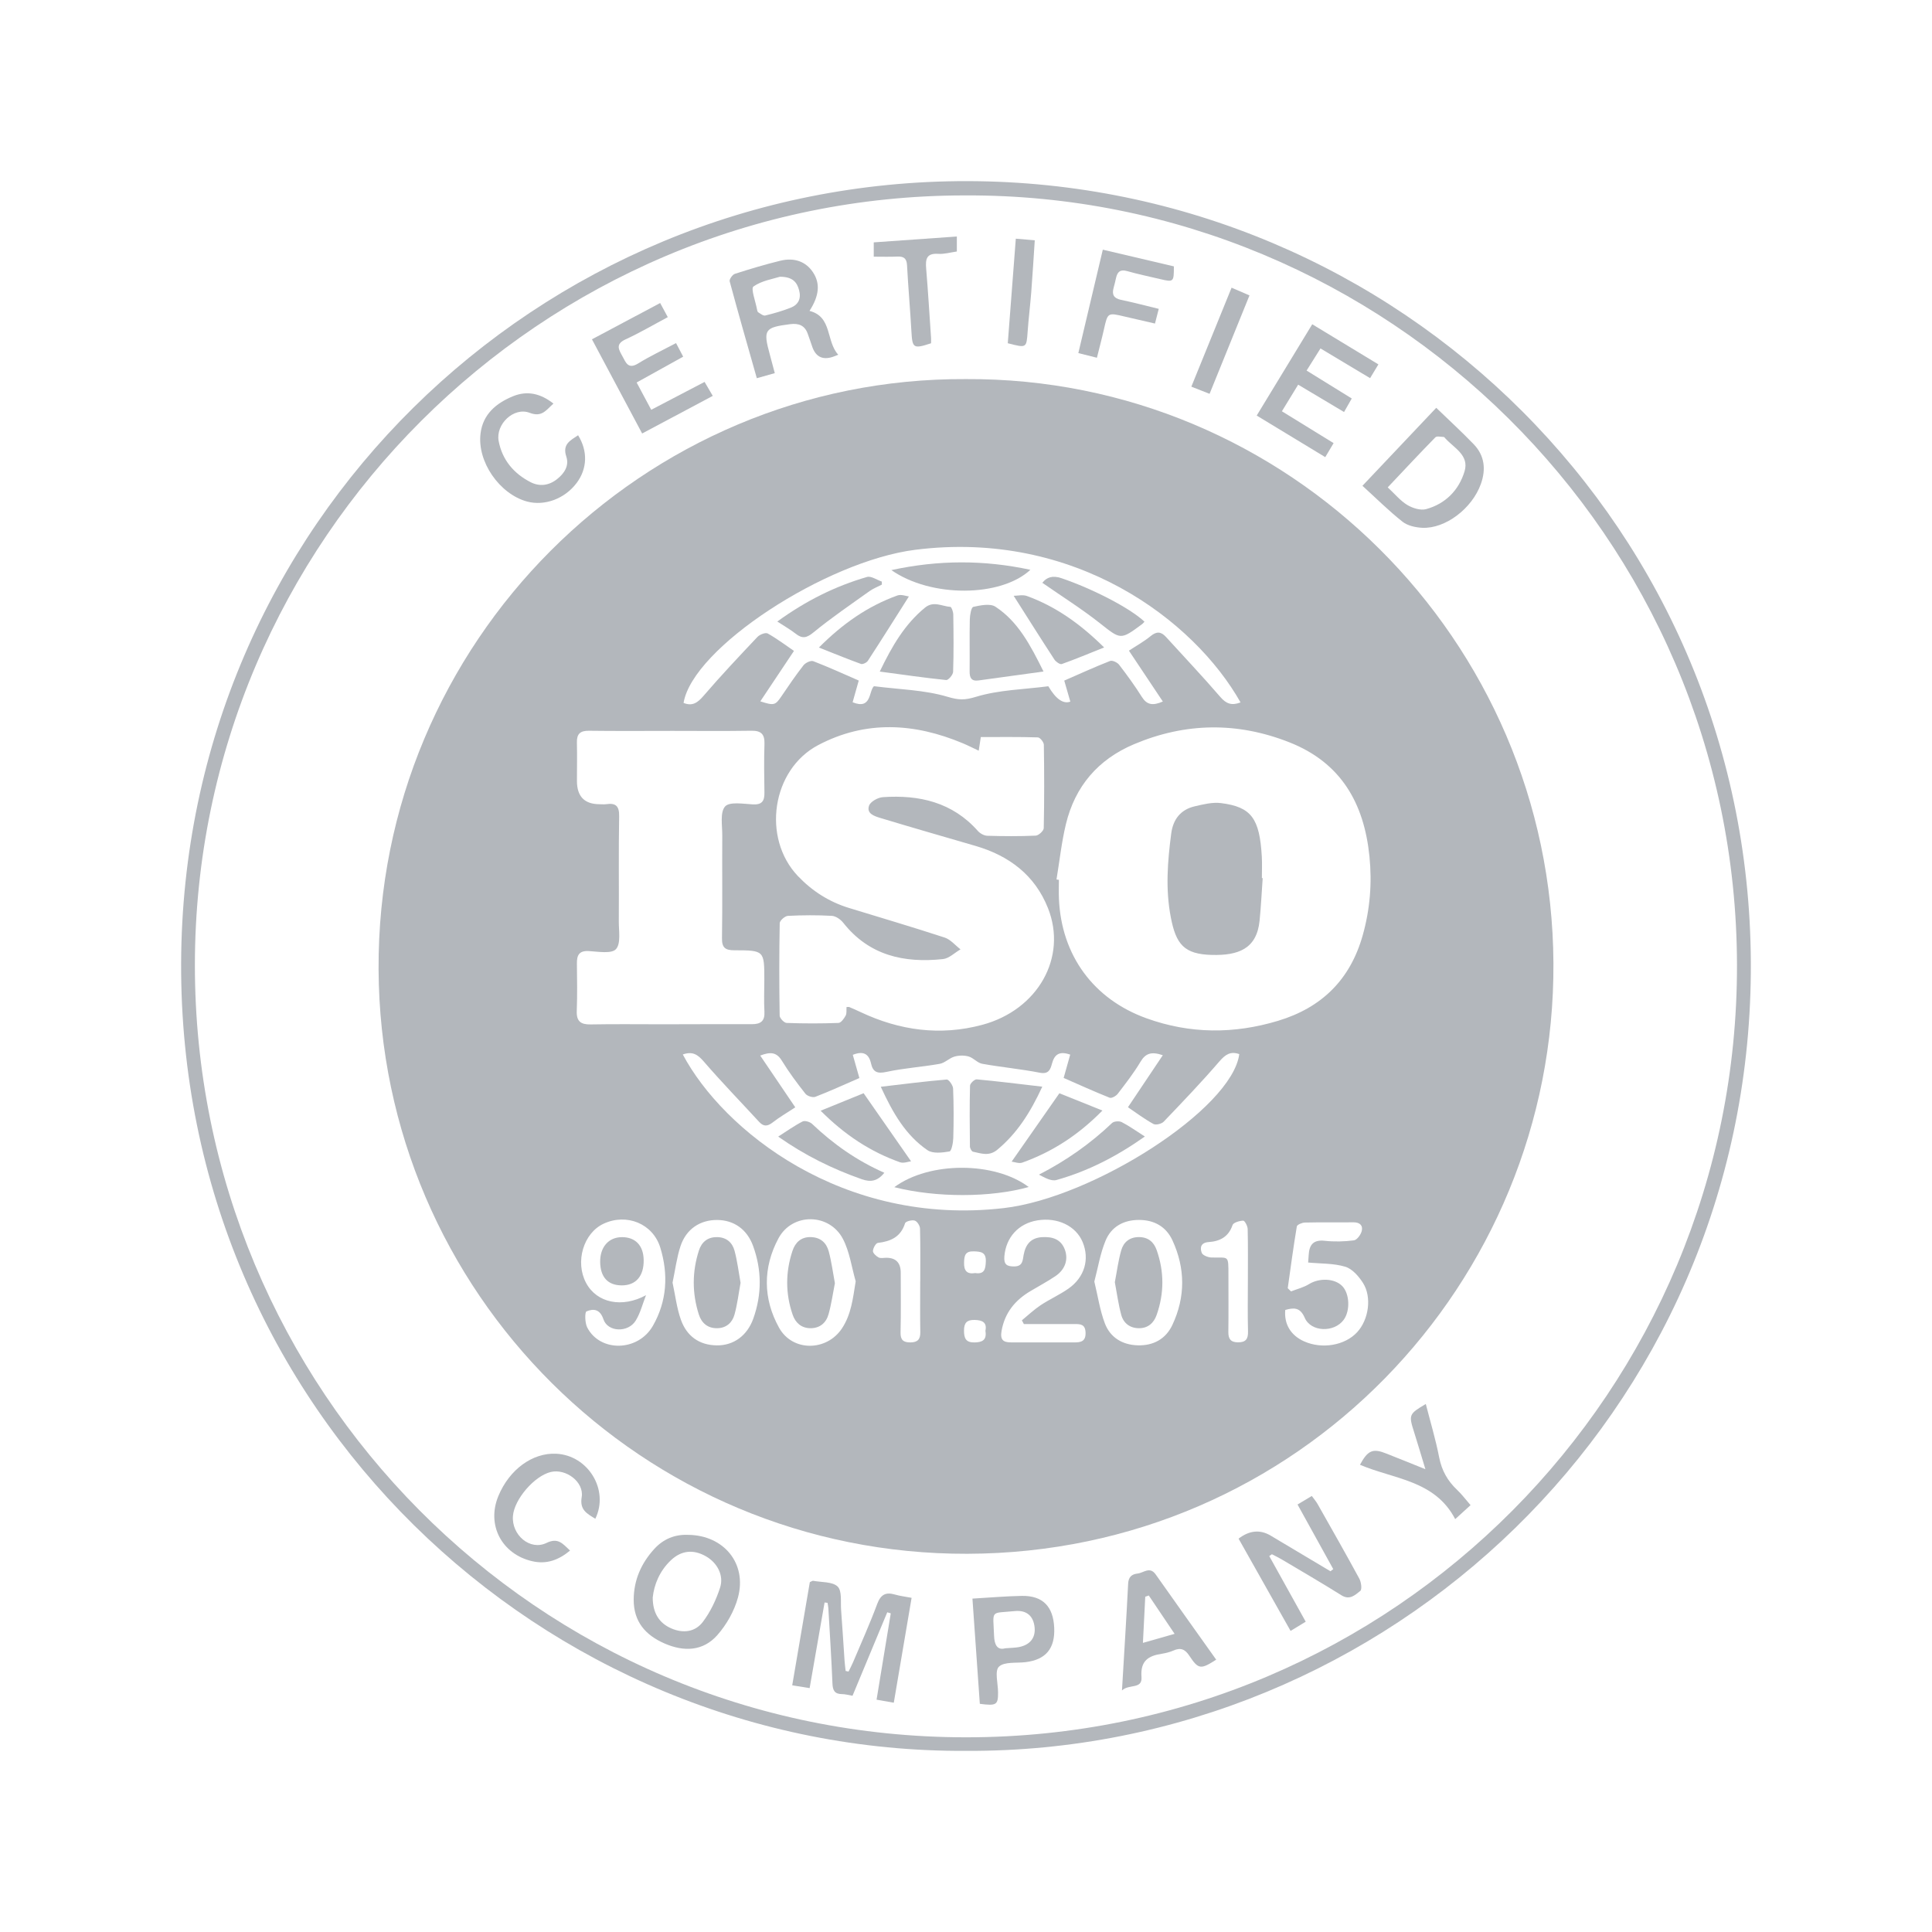 <svg width="96" height="96" viewBox="0 0 96 96" fill="none" xmlns="http://www.w3.org/2000/svg">
<g clip-path="url(#clip0_14679_4479)">
<path d="M48.014 87C26.952 87.114 8.913 70.054 9 47.841C9.087 26.084 26.686 8.964 48.069 9C69.506 9.037 87.165 26.341 86.998 48.317C86.832 70.256 68.951 87.092 48.013 87H48.014ZM47.953 9.71C26.881 9.708 9.702 26.865 9.684 47.934C9.666 69.008 26.65 86.332 48.02 86.326C69.308 86.321 86.342 69.057 86.31 47.951C86.277 26.612 68.853 9.615 47.954 9.71H47.953Z" fill="#B3B7BC"/>
<path d="M47.989 18.837C63.993 18.745 77.105 31.801 77.189 47.861C77.272 63.757 64.508 77.161 48.067 77.207C31.934 77.253 18.886 64.217 18.811 48.162C18.735 31.91 31.948 18.753 47.989 18.837ZM52.496 43.701C52.536 43.707 52.575 43.712 52.616 43.718C52.616 44.035 52.603 44.353 52.618 44.67C52.743 47.475 54.335 49.651 56.973 50.6C59.134 51.378 61.311 51.385 63.505 50.724C65.68 50.068 67.09 48.676 67.711 46.48C68.075 45.189 68.182 43.884 68.047 42.551C67.78 39.917 66.641 37.902 64.073 36.887C61.485 35.865 58.906 35.899 56.345 36.981C54.556 37.738 53.416 39.075 52.963 40.957C52.747 41.857 52.648 42.785 52.497 43.7L52.496 43.701ZM42.063 50.039C42.131 50.039 42.171 50.028 42.203 50.041C42.391 50.121 42.578 50.203 42.763 50.291C44.704 51.206 46.72 51.483 48.805 50.924C51.572 50.183 53.047 47.572 52.073 45.123C51.421 43.48 50.136 42.517 48.467 42.031C46.892 41.572 45.316 41.121 43.746 40.645C43.459 40.557 43.039 40.431 43.185 40.029C43.258 39.827 43.625 39.627 43.872 39.61C45.68 39.487 47.325 39.862 48.591 41.291C48.7 41.414 48.897 41.523 49.058 41.529C49.86 41.552 50.664 41.559 51.465 41.522C51.609 41.515 51.86 41.283 51.863 41.151C51.893 39.77 51.889 38.387 51.868 37.005C51.866 36.876 51.678 36.644 51.571 36.641C50.626 36.611 49.681 36.624 48.736 36.624C48.696 36.885 48.669 37.062 48.632 37.301C48.334 37.162 48.09 37.037 47.837 36.931C45.43 35.923 43.017 35.78 40.657 37.023C38.345 38.24 37.848 41.643 39.65 43.534C40.362 44.28 41.2 44.814 42.186 45.116C43.772 45.602 45.364 46.071 46.94 46.587C47.235 46.684 47.466 46.972 47.727 47.173C47.438 47.34 47.16 47.623 46.856 47.656C44.922 47.863 43.185 47.479 41.901 45.853C41.77 45.687 41.531 45.518 41.334 45.508C40.608 45.467 39.877 45.472 39.15 45.509C39.003 45.517 38.747 45.741 38.744 45.87C38.715 47.401 38.716 48.934 38.741 50.465C38.743 50.594 38.962 50.825 39.087 50.829C39.945 50.861 40.806 50.861 41.663 50.829C41.79 50.825 41.939 50.614 42.019 50.467C42.082 50.352 42.051 50.187 42.064 50.041L42.063 50.039ZM33.296 36.318C31.952 36.318 30.607 36.329 29.263 36.311C28.828 36.306 28.654 36.469 28.666 36.9C28.681 37.534 28.668 38.169 28.668 38.804C28.668 39.574 29.042 39.96 29.791 39.961C29.903 39.961 30.017 39.975 30.127 39.959C30.607 39.889 30.775 40.059 30.765 40.569C30.734 42.306 30.76 44.042 30.748 45.779C30.745 46.256 30.859 46.882 30.608 47.161C30.392 47.402 29.732 47.288 29.273 47.259C28.783 47.227 28.659 47.453 28.666 47.881C28.677 48.666 28.688 49.45 28.659 50.234C28.64 50.754 28.86 50.912 29.353 50.903C30.548 50.88 31.743 50.897 32.938 50.896C34.413 50.895 35.888 50.885 37.363 50.891C37.802 50.892 38.011 50.735 37.984 50.264C37.954 49.743 37.978 49.218 37.979 48.696C37.979 47.235 37.979 47.221 36.492 47.219C36.044 47.219 35.867 47.097 35.875 46.614C35.902 44.915 35.878 43.216 35.889 41.517C35.893 41.02 35.769 40.371 36.027 40.075C36.247 39.824 36.935 39.944 37.413 39.97C37.883 39.994 37.992 39.78 37.984 39.371C37.97 38.569 37.96 37.765 37.986 36.962C38.001 36.476 37.815 36.302 37.332 36.31C35.988 36.331 34.643 36.318 33.299 36.317L33.296 36.318ZM33.928 52.396C35.925 56.156 41.867 60.955 49.875 60.03C54.315 59.518 61.219 55.105 61.579 52.379C61.146 52.223 60.887 52.397 60.59 52.742C59.704 53.771 58.763 54.754 57.823 55.736C57.718 55.845 57.429 55.916 57.312 55.849C56.862 55.601 56.448 55.289 56.047 55.018C56.631 54.146 57.193 53.307 57.779 52.433C57.205 52.236 56.918 52.344 56.67 52.76C56.337 53.32 55.933 53.837 55.536 54.355C55.453 54.463 55.234 54.584 55.139 54.546C54.368 54.238 53.61 53.894 52.852 53.562C52.968 53.151 53.074 52.773 53.178 52.404C52.628 52.21 52.394 52.404 52.274 52.846C52.196 53.131 52.117 53.39 51.668 53.303C50.72 53.118 49.754 53.029 48.802 52.858C48.566 52.815 48.371 52.565 48.133 52.497C47.914 52.434 47.647 52.438 47.428 52.501C47.17 52.575 46.952 52.815 46.696 52.861C45.817 53.018 44.918 53.073 44.048 53.262C43.588 53.362 43.377 53.271 43.28 52.839C43.169 52.349 42.882 52.212 42.375 52.414C42.487 52.811 42.596 53.195 42.702 53.567C41.952 53.892 41.242 54.22 40.514 54.5C40.384 54.55 40.112 54.463 40.021 54.347C39.605 53.821 39.202 53.28 38.852 52.709C38.592 52.284 38.295 52.252 37.775 52.45C38.379 53.342 38.945 54.178 39.517 55.023C39.129 55.279 38.74 55.503 38.389 55.777C38.131 55.977 37.938 55.982 37.72 55.744C36.8 54.744 35.852 53.768 34.964 52.739C34.666 52.394 34.404 52.228 33.929 52.396H33.928ZM61.643 34.904C59.334 30.812 53.397 26.316 45.477 27.319C41.041 27.881 34.416 32.194 33.966 34.928C34.402 35.105 34.663 34.92 34.958 34.577C35.82 33.574 36.728 32.61 37.637 31.649C37.75 31.529 38.038 31.416 38.147 31.477C38.609 31.735 39.034 32.058 39.452 32.343C38.88 33.2 38.34 34.011 37.78 34.849C38.46 35.071 38.526 35.043 38.821 34.61C39.177 34.085 39.534 33.558 39.924 33.059C40.021 32.934 40.287 32.807 40.409 32.853C41.17 33.145 41.912 33.486 42.671 33.816C42.567 34.184 42.468 34.535 42.366 34.895C43.314 35.28 43.162 34.347 43.425 34.097C44.699 34.26 45.936 34.281 47.078 34.622C47.635 34.788 47.932 34.797 48.494 34.625C49.633 34.278 50.871 34.258 52.091 34.1C52.466 34.737 52.831 34.992 53.184 34.864C53.084 34.519 52.983 34.169 52.882 33.818C53.655 33.482 54.399 33.141 55.159 32.843C55.271 32.799 55.518 32.914 55.606 33.028C56.004 33.545 56.39 34.075 56.736 34.626C56.985 35.022 57.272 35.08 57.781 34.858C57.204 33.994 56.655 33.17 56.095 32.331C56.465 32.087 56.844 31.879 57.172 31.609C57.467 31.366 57.688 31.376 57.935 31.647C58.837 32.64 59.761 33.613 60.635 34.629C60.927 34.967 61.195 35.075 61.643 34.902V34.904ZM32.1 64.357C31.933 64.782 31.822 65.242 31.586 65.623C31.209 66.232 30.198 66.194 29.985 65.556C29.813 65.044 29.489 65.018 29.143 65.162C29.053 65.199 29.061 65.732 29.178 65.959C29.815 67.2 31.705 67.167 32.442 65.879C33.142 64.657 33.219 63.32 32.808 61.989C32.439 60.795 31.133 60.276 29.996 60.804C28.989 61.271 28.565 62.703 29.122 63.747C29.655 64.748 30.918 65.003 32.1 64.357ZM33.419 63.733C33.553 64.352 33.625 64.988 33.834 65.578C34.121 66.384 34.736 66.842 35.622 66.851C36.446 66.86 37.128 66.374 37.432 65.518C37.859 64.319 37.857 63.104 37.419 61.907C37.117 61.078 36.462 60.626 35.639 60.62C34.792 60.613 34.096 61.067 33.815 61.918C33.625 62.495 33.55 63.111 33.419 63.733ZM42.519 63.667C42.315 62.961 42.218 62.198 41.884 61.56C41.209 60.273 39.369 60.252 38.682 61.532C37.903 62.984 37.909 64.529 38.711 65.973C39.378 67.174 41.077 67.154 41.837 66.007C42.3 65.308 42.381 64.515 42.519 63.666V63.667ZM54.377 63.681C54.554 64.409 54.655 65.113 54.901 65.76C55.167 66.458 55.766 66.823 56.522 66.848C57.3 66.874 57.922 66.541 58.253 65.839C58.908 64.448 58.9 63.021 58.257 61.629C57.943 60.952 57.352 60.614 56.585 60.618C55.817 60.621 55.218 60.962 54.934 61.649C54.669 62.288 54.559 62.992 54.377 63.68V63.681ZM63.864 65.088C63.798 65.794 64.139 66.356 64.797 66.65C65.693 67.052 66.829 66.856 67.439 66.193C68.01 65.572 68.177 64.451 67.724 63.745C67.514 63.417 67.192 63.047 66.846 62.943C66.27 62.769 65.635 62.795 65.001 62.734C65.004 62.698 65.018 62.535 65.027 62.37C65.054 61.864 65.247 61.591 65.824 61.654C66.303 61.706 66.799 61.695 67.276 61.632C67.428 61.612 67.618 61.351 67.664 61.169C67.734 60.888 67.562 60.731 67.247 60.736C66.444 60.746 65.642 60.729 64.839 60.748C64.698 60.751 64.452 60.854 64.438 60.943C64.267 61.962 64.132 62.986 63.987 64.01C64.041 64.062 64.096 64.116 64.15 64.169C64.449 64.051 64.773 63.975 65.042 63.808C65.554 63.491 66.321 63.513 66.701 63.91C67.063 64.288 67.097 65.132 66.768 65.58C66.297 66.225 65.139 66.194 64.831 65.48C64.601 64.947 64.282 64.974 63.863 65.091L63.864 65.088ZM50.877 65.794C50.843 65.731 50.811 65.669 50.777 65.606C51.084 65.355 51.374 65.078 51.702 64.859C52.151 64.561 52.651 64.339 53.092 64.03C53.897 63.464 54.15 62.565 53.794 61.714C53.459 60.913 52.547 60.477 51.551 60.639C50.602 60.794 49.987 61.488 49.907 62.42C49.871 62.838 50.032 62.935 50.411 62.928C50.832 62.92 50.816 62.605 50.865 62.349C50.964 61.827 51.228 61.504 51.786 61.473C52.294 61.445 52.72 61.572 52.913 62.096C53.094 62.591 52.925 63.086 52.441 63.412C52.039 63.682 51.61 63.91 51.194 64.159C50.439 64.61 49.93 65.225 49.768 66.125C49.688 66.576 49.847 66.704 50.246 66.703C51.291 66.702 52.334 66.703 53.379 66.704C53.706 66.704 53.953 66.658 53.941 66.218C53.928 65.795 53.683 65.79 53.385 65.791C52.548 65.793 51.712 65.791 50.876 65.791L50.877 65.794ZM45.727 63.676C45.727 62.799 45.739 61.921 45.715 61.045C45.711 60.904 45.572 60.686 45.451 60.65C45.31 60.608 45.002 60.688 44.973 60.781C44.76 61.461 44.265 61.683 43.621 61.759C43.519 61.771 43.382 62.018 43.376 62.161C43.372 62.268 43.536 62.417 43.658 62.482C43.761 62.536 43.913 62.498 44.043 62.498C44.519 62.5 44.757 62.748 44.757 63.241C44.757 64.229 44.772 65.219 44.748 66.208C44.739 66.584 44.89 66.705 45.236 66.704C45.587 66.702 45.736 66.558 45.729 66.197C45.714 65.357 45.725 64.517 45.724 63.678L45.727 63.676ZM62.006 63.64C62.006 62.782 62.017 61.924 61.996 61.066C61.993 60.919 61.848 60.651 61.776 60.654C61.59 60.66 61.288 60.747 61.245 60.872C61.045 61.465 60.611 61.68 60.056 61.718C59.664 61.745 59.618 61.999 59.714 62.253C59.76 62.375 60.019 62.477 60.186 62.484C61.059 62.516 61.04 62.313 61.04 63.38C61.04 64.312 61.048 65.245 61.036 66.177C61.032 66.52 61.142 66.696 61.512 66.7C61.903 66.703 62.023 66.535 62.013 66.157C61.99 65.319 62.006 64.479 62.006 63.64ZM48.965 66.127C49.054 65.707 48.809 65.594 48.425 65.587C48.05 65.58 47.9 65.725 47.901 66.116C47.901 66.502 47.995 66.712 48.423 66.705C48.809 66.7 49.042 66.585 48.965 66.127ZM48.459 63.258C48.924 63.328 48.97 63.051 48.985 62.685C49.002 62.225 48.752 62.19 48.388 62.179C47.96 62.166 47.914 62.385 47.904 62.732C47.892 63.151 48.051 63.324 48.459 63.258Z" fill="#B3B7BC"/>
<path d="M42.363 84.262C42.163 84.228 42.001 84.18 41.837 84.179C41.472 84.177 41.377 83.994 41.364 83.649C41.313 82.401 41.232 81.153 41.16 79.907C41.154 79.819 41.133 79.732 41.12 79.644C41.07 79.638 41.022 79.632 40.973 79.626C40.727 81.028 40.483 82.43 40.23 83.882C39.937 83.835 39.673 83.792 39.365 83.742C39.666 81.98 39.956 80.279 40.24 78.616C40.337 78.574 40.373 78.543 40.403 78.549C40.822 78.628 41.364 78.587 41.622 78.835C41.846 79.053 41.763 79.6 41.794 80.003C41.858 80.84 41.908 81.677 41.965 82.513C41.977 82.686 42.001 82.857 42.019 83.029C42.067 83.039 42.115 83.049 42.163 83.059C42.238 82.905 42.321 82.755 42.387 82.598C42.793 81.637 43.223 80.683 43.586 79.705C43.761 79.233 44.007 79.098 44.469 79.232C44.715 79.304 44.971 79.333 45.297 79.395C44.999 81.149 44.708 82.864 44.412 84.607C44.108 84.553 43.874 84.512 43.556 84.456C43.792 83.019 44.028 81.592 44.262 80.166C44.203 80.149 44.145 80.132 44.087 80.114C43.514 81.492 42.94 82.87 42.363 84.258V84.262Z" fill="#B3B7BC"/>
<path d="M61.543 76.455C62.084 76.041 62.618 75.991 63.144 76.307C64.131 76.898 65.12 77.487 66.109 78.075C66.156 78.039 66.202 78.003 66.249 77.969C65.666 76.915 65.084 75.862 64.474 74.758C64.702 74.622 64.918 74.493 65.183 74.334C65.288 74.479 65.394 74.6 65.472 74.738C66.169 75.971 66.871 77.201 67.546 78.446C67.638 78.617 67.684 78.977 67.593 79.05C67.341 79.25 67.068 79.528 66.654 79.268C65.675 78.653 64.675 78.074 63.682 77.483C63.526 77.39 63.36 77.313 63.2 77.229C63.156 77.259 63.112 77.29 63.069 77.321C63.662 78.389 64.255 79.456 64.88 80.581C64.631 80.733 64.403 80.872 64.128 81.039C63.258 79.495 62.41 77.99 61.544 76.454L61.543 76.455Z" fill="#B3B7BC"/>
<path d="M34.21 76.266C35.97 76.293 37.127 77.691 36.669 79.379C36.487 80.052 36.103 80.728 35.641 81.251C34.934 82.049 33.987 82.084 33.024 81.665C32.071 81.25 31.486 80.58 31.488 79.489C31.491 78.51 31.864 77.675 32.512 76.965C32.96 76.474 33.534 76.233 34.21 76.267V76.266ZM32.434 79.376C32.431 80.154 32.762 80.654 33.351 80.912C33.952 81.175 34.546 81.088 34.921 80.595C35.301 80.094 35.587 79.489 35.781 78.887C35.979 78.269 35.632 77.649 35.077 77.332C34.459 76.98 33.859 77.032 33.335 77.53C32.771 78.064 32.501 78.745 32.434 79.376Z" fill="#B3B7BC"/>
<path d="M71.366 20.264C72.028 20.905 72.647 21.47 73.227 22.073C73.773 22.64 73.842 23.329 73.583 24.05C73.146 25.27 71.819 26.279 70.674 26.226C70.338 26.21 69.941 26.123 69.688 25.922C69.006 25.383 68.388 24.765 67.699 24.139C68.931 22.837 70.118 21.582 71.366 20.264ZM68.956 24.218C69.32 24.556 69.587 24.887 69.93 25.093C70.195 25.251 70.587 25.374 70.864 25.298C71.827 25.033 72.493 24.354 72.774 23.417C73.012 22.623 72.258 22.265 71.821 21.787C71.796 21.76 71.767 21.714 71.74 21.713C71.599 21.709 71.395 21.657 71.323 21.73C70.541 22.528 69.78 23.345 68.956 24.217V24.218Z" fill="#B3B7BC"/>
<path d="M38.499 18.541C38.177 18.632 37.913 18.706 37.606 18.793C37.143 17.162 36.686 15.573 36.257 13.978C36.231 13.881 36.396 13.646 36.513 13.608C37.257 13.368 38.008 13.143 38.767 12.957C39.478 12.782 40.049 13.005 40.395 13.527C40.76 14.075 40.716 14.684 40.224 15.448C41.364 15.738 41.035 16.956 41.653 17.627C41.54 17.671 41.459 17.707 41.375 17.734C40.856 17.903 40.512 17.718 40.344 17.182C40.282 16.987 40.207 16.796 40.142 16.602C39.998 16.172 39.693 16.053 39.265 16.107C37.989 16.27 37.911 16.38 38.252 17.616C38.33 17.9 38.404 18.187 38.498 18.539L38.499 18.541ZM38.754 13.751C38.42 13.86 37.854 13.941 37.439 14.236C37.299 14.336 37.542 14.975 37.614 15.367C37.624 15.421 37.638 15.495 37.676 15.518C37.786 15.587 37.926 15.701 38.024 15.678C38.456 15.573 38.886 15.45 39.298 15.286C39.673 15.137 39.817 14.831 39.708 14.425C39.603 14.031 39.398 13.753 38.754 13.751Z" fill="#B3B7BC"/>
<path d="M65.204 16.112C66.334 16.797 67.394 17.441 68.492 18.106C68.344 18.351 68.223 18.552 68.079 18.79C67.248 18.293 66.455 17.817 65.614 17.314C65.385 17.68 65.18 18.004 64.924 18.413C65.673 18.876 66.392 19.321 67.168 19.801C67.044 20.019 66.93 20.218 66.785 20.473C66.028 20.022 65.299 19.587 64.505 19.114C64.236 19.555 63.989 19.958 63.697 20.436C64.563 20.969 65.394 21.481 66.266 22.019C66.127 22.254 66.007 22.454 65.851 22.715C64.714 22.025 63.607 21.354 62.445 20.649C63.361 19.142 64.259 17.668 65.204 16.113V16.112Z" fill="#B3B7BC"/>
<path d="M33.593 17.049C33.72 17.29 33.814 17.468 33.947 17.723C33.185 18.145 32.445 18.555 31.634 19.006C31.872 19.453 32.096 19.87 32.359 20.362C33.248 19.898 34.099 19.453 35.01 18.977C35.139 19.197 35.264 19.41 35.417 19.671C34.244 20.295 33.114 20.897 31.908 21.54C31.075 19.978 30.258 18.443 29.414 16.86C30.555 16.253 31.652 15.67 32.803 15.057C32.933 15.298 33.043 15.502 33.182 15.759C32.459 16.143 31.787 16.541 31.08 16.865C30.559 17.104 30.756 17.383 30.93 17.705C31.101 18.022 31.215 18.365 31.709 18.06C32.293 17.699 32.919 17.405 33.592 17.049H33.593Z" fill="#B3B7BC"/>
<path d="M55.75 83.997C55.862 82.105 55.971 80.398 56.057 78.69C56.074 78.355 56.238 78.22 56.528 78.188C56.826 78.155 57.133 77.82 57.425 78.232C58.421 79.648 59.429 81.056 60.432 82.468C59.666 82.961 59.548 82.957 59.098 82.274C58.885 81.95 58.666 81.855 58.31 82.013C58.125 82.095 57.92 82.144 57.72 82.176C57.056 82.277 56.659 82.532 56.72 83.325C56.768 83.956 56.104 83.664 55.75 83.997ZM57.082 79.279C57.023 79.299 56.965 79.319 56.907 79.339C56.87 80.065 56.834 80.793 56.791 81.634C57.354 81.474 57.806 81.345 58.365 81.185C57.897 80.49 57.49 79.885 57.082 79.279Z" fill="#B3B7BC"/>
<path d="M28.726 21.628C29.215 22.42 29.182 23.291 28.655 23.996C28.066 24.784 27.06 25.158 26.182 24.919C24.816 24.543 23.703 22.937 23.878 21.539C23.997 20.581 24.652 20.035 25.484 19.692C26.195 19.398 26.858 19.549 27.501 20.054C27.137 20.372 26.933 20.749 26.317 20.512C25.533 20.211 24.62 21.077 24.778 21.915C24.955 22.853 25.531 23.533 26.367 23.96C26.808 24.186 27.275 24.13 27.681 23.807C28.043 23.52 28.291 23.141 28.14 22.689C27.932 22.068 28.346 21.884 28.725 21.628H28.726Z" fill="#B3B7BC"/>
<path d="M48.687 84.663C48.566 82.944 48.445 81.214 48.32 79.434C49.188 79.384 49.982 79.313 50.778 79.299C51.81 79.282 52.336 79.822 52.383 80.881C52.43 81.912 51.967 82.468 50.962 82.591C50.505 82.647 49.905 82.56 49.636 82.817C49.417 83.026 49.59 83.649 49.593 84.09C49.597 84.715 49.517 84.77 48.686 84.662L48.687 84.663ZM49.956 81.902C50.26 81.877 50.448 81.878 50.628 81.843C51.183 81.734 51.458 81.385 51.41 80.871C51.358 80.315 51.025 79.994 50.425 80.054C49.178 80.177 49.348 79.962 49.395 81.289C49.411 81.725 49.557 82.017 49.955 81.901L49.956 81.902Z" fill="#B3B7BC"/>
<path d="M29.582 75.467C29.151 75.202 28.799 75.021 28.904 74.391C29.029 73.637 28.119 72.96 27.366 73.143C26.551 73.34 25.555 74.497 25.488 75.325C25.411 76.272 26.338 77.065 27.157 76.667C27.732 76.388 27.961 76.705 28.325 77.047C27.752 77.523 27.156 77.738 26.451 77.577C24.929 77.23 24.171 75.776 24.761 74.343C25.304 73.022 26.459 72.177 27.639 72.235C29.219 72.313 30.279 74.026 29.582 75.466V75.467Z" fill="#B3B7BC"/>
<path d="M57.578 15.347C57.509 15.615 57.455 15.822 57.39 16.077C56.871 15.957 56.386 15.847 55.9 15.733C55.036 15.527 55.042 15.527 54.853 16.369C54.752 16.821 54.631 17.267 54.505 17.776C54.191 17.698 53.912 17.628 53.582 17.545C53.988 15.832 54.383 14.158 54.798 12.406C56.008 12.691 57.174 12.964 58.329 13.236C58.329 14.02 58.322 14.027 57.634 13.865C57.091 13.737 56.544 13.624 56.008 13.471C55.665 13.372 55.523 13.509 55.455 13.812C55.419 13.976 55.38 14.14 55.335 14.3C55.243 14.631 55.337 14.823 55.699 14.899C56.297 15.023 56.89 15.18 57.578 15.347Z" fill="#B3B7BC"/>
<path d="M73.072 74.79C72.807 75.031 72.604 75.216 72.308 75.485C71.297 73.542 69.252 73.502 67.576 72.783C67.974 72.052 68.22 71.954 68.915 72.237C69.496 72.472 70.081 72.703 70.827 73.003C70.611 72.293 70.447 71.733 70.27 71.175C69.991 70.299 70.002 70.264 70.847 69.763C71.075 70.652 71.338 71.524 71.511 72.414C71.639 73.071 71.933 73.59 72.411 74.039C72.639 74.254 72.827 74.509 73.072 74.791V74.79Z" fill="#B3B7BC"/>
<path d="M43.416 12.751V12.043C44.797 11.945 46.148 11.85 47.545 11.752V12.497C47.236 12.54 46.923 12.634 46.617 12.613C46.036 12.574 45.982 12.877 46.02 13.338C46.116 14.489 46.185 15.643 46.264 16.797C46.269 16.886 46.264 16.977 46.264 17.057C45.386 17.345 45.334 17.302 45.288 16.472C45.227 15.373 45.128 14.277 45.07 13.178C45.051 12.828 44.896 12.733 44.577 12.749C44.207 12.767 43.834 12.754 43.414 12.754L43.416 12.751Z" fill="#B3B7BC"/>
<path d="M61.196 14.295C61.519 14.434 61.77 14.543 62.086 14.679C61.425 16.309 60.778 17.904 60.103 19.569C59.809 19.453 59.544 19.349 59.197 19.213C59.861 17.581 60.513 15.974 61.196 14.296V14.295Z" fill="#B3B7BC"/>
<path d="M51.417 11.939C51.358 12.831 51.307 13.683 51.241 14.533C51.19 15.182 51.109 15.828 51.063 16.479C51.004 17.298 51.014 17.298 50.076 17.055C50.206 15.36 50.339 13.645 50.475 11.86C50.796 11.887 51.078 11.911 51.417 11.94V11.939Z" fill="#B3B7BC"/>
<path d="M62.742 43.635C62.691 44.34 62.659 45.047 62.588 45.75C62.446 47.153 61.526 47.482 60.219 47.45C58.836 47.416 58.435 46.923 58.176 45.577C57.906 44.178 58.016 42.8 58.198 41.413C58.29 40.716 58.662 40.232 59.355 40.068C59.783 39.968 60.243 39.852 60.668 39.905C62.18 40.095 62.59 40.663 62.699 42.569C62.719 42.922 62.702 43.278 62.702 43.632C62.716 43.632 62.729 43.633 62.743 43.634L62.742 43.635Z" fill="#B3B7BC"/>
<path d="M43.766 54.001C44.919 53.866 45.978 53.729 47.043 53.641C47.141 53.633 47.353 53.927 47.359 54.087C47.393 54.906 47.391 55.728 47.368 56.548C47.362 56.783 47.28 57.197 47.18 57.215C46.824 57.276 46.353 57.333 46.088 57.153C45.013 56.419 44.374 55.325 43.766 54.002V54.001Z" fill="#B3B7BC"/>
<path d="M51.79 53.998C51.184 55.308 50.528 56.322 49.556 57.129C49.146 57.47 48.754 57.313 48.346 57.227C48.278 57.212 48.196 57.057 48.195 56.967C48.183 55.96 48.175 54.952 48.2 53.946C48.202 53.834 48.426 53.624 48.532 53.633C49.581 53.728 50.627 53.861 51.789 53.996L51.79 53.998Z" fill="#B3B7BC"/>
<path d="M44.438 58.99C46.181 57.7 49.43 57.713 51.115 58.982C49.247 59.509 46.523 59.519 44.438 58.99Z" fill="#B3B7BC"/>
<path d="M52.64 54.324C53.271 54.577 53.988 54.865 54.779 55.182C53.591 56.391 52.292 57.235 50.797 57.769C50.632 57.829 50.413 57.737 50.268 57.721C51.056 56.594 51.826 55.489 52.64 54.324Z" fill="#B3B7BC"/>
<path d="M42.913 54.322C43.731 55.497 44.483 56.575 45.27 57.704C45.142 57.717 44.903 57.816 44.72 57.752C43.24 57.228 41.963 56.381 40.777 55.191C41.561 54.872 42.273 54.582 42.913 54.321V54.322Z" fill="#B3B7BC"/>
<path d="M56.887 56.473C55.469 57.474 54.047 58.198 52.495 58.634C52.24 58.706 51.912 58.519 51.625 58.367C52.99 57.665 54.184 56.824 55.256 55.803C55.35 55.712 55.612 55.693 55.737 55.757C56.112 55.95 56.46 56.201 56.888 56.473H56.887Z" fill="#B3B7BC"/>
<path d="M43.942 58.274C43.606 58.694 43.266 58.751 42.819 58.594C41.372 58.084 40.009 57.42 38.668 56.477C39.107 56.198 39.478 55.93 39.881 55.725C39.992 55.668 40.245 55.744 40.352 55.845C41.401 56.843 42.567 57.667 43.941 58.274H43.942Z" fill="#B3B7BC"/>
<path d="M51.852 33.367C50.674 33.528 49.648 33.668 48.623 33.811C48.262 33.861 48.176 33.672 48.18 33.353C48.19 32.497 48.17 31.64 48.189 30.783C48.193 30.562 48.261 30.178 48.362 30.155C48.72 30.077 49.203 29.975 49.464 30.148C50.587 30.887 51.195 32.043 51.852 33.368V33.367Z" fill="#B3B7BC"/>
<path d="M43.715 33.37C44.339 32.071 44.967 31.012 45.957 30.198C46.388 29.842 46.804 30.127 47.224 30.156C47.282 30.16 47.366 30.401 47.368 30.534C47.382 31.483 47.392 32.434 47.36 33.382C47.356 33.529 47.122 33.802 47.016 33.791C45.952 33.682 44.894 33.528 43.715 33.37Z" fill="#B3B7BC"/>
<path d="M44.291 28.328C46.65 27.817 48.904 27.82 51.199 28.313C49.731 29.68 46.261 29.705 44.291 28.328Z" fill="#B3B7BC"/>
<path d="M40.691 32.176C41.87 30.992 43.121 30.117 44.594 29.588C44.783 29.52 45.034 29.624 45.162 29.638C44.471 30.727 43.807 31.787 43.124 32.835C43.065 32.927 42.867 33.022 42.78 32.99C42.103 32.745 41.438 32.471 40.691 32.176Z" fill="#B3B7BC"/>
<path d="M50.37 29.605C50.556 29.605 50.82 29.539 51.031 29.616C52.47 30.141 53.687 31.009 54.863 32.171C54.12 32.469 53.446 32.751 52.76 32.996C52.673 33.027 52.469 32.888 52.396 32.777C51.73 31.757 51.082 30.726 50.369 29.605H50.37Z" fill="#B3B7BC"/>
<path d="M56.869 30.889C56.831 30.929 56.798 30.976 56.755 31.009C55.663 31.821 55.691 31.784 54.631 30.95C53.732 30.242 52.758 29.63 51.793 28.959C52.014 28.678 52.305 28.581 52.747 28.731C54.277 29.252 56.136 30.203 56.868 30.89L56.869 30.889Z" fill="#B3B7BC"/>
<path d="M38.621 30.885C40.046 29.851 41.502 29.127 43.081 28.669C43.287 28.609 43.569 28.816 43.817 28.898C43.817 28.948 43.818 28.998 43.819 29.049C43.614 29.155 43.392 29.241 43.206 29.373C42.271 30.042 41.317 30.689 40.43 31.417C40.087 31.699 39.874 31.753 39.539 31.49C39.279 31.286 38.989 31.122 38.622 30.883L38.621 30.885Z" fill="#B3B7BC"/>
<path d="M30.893 61.473C31.571 61.468 31.973 61.886 31.984 62.61C31.996 63.411 31.595 63.874 30.89 63.87C30.207 63.867 29.832 63.46 29.822 62.71C29.812 61.97 30.238 61.478 30.893 61.474V61.473Z" fill="#B3B7BC"/>
<path d="M36.799 63.739C36.701 64.274 36.639 64.81 36.496 65.324C36.385 65.723 36.089 65.992 35.636 65.998C35.16 66.005 34.86 65.739 34.724 65.314C34.387 64.258 34.389 63.192 34.728 62.138C34.864 61.715 35.165 61.459 35.648 61.472C36.109 61.484 36.391 61.749 36.499 62.149C36.638 62.664 36.701 63.2 36.798 63.739H36.799Z" fill="#B3B7BC"/>
<path d="M41.485 63.764C41.38 64.293 41.31 64.809 41.17 65.304C41.05 65.732 40.74 66.002 40.266 65.998C39.818 65.993 39.526 65.729 39.389 65.334C39.024 64.281 39.027 63.209 39.378 62.154C39.514 61.746 39.796 61.457 40.291 61.471C40.776 61.483 41.065 61.758 41.18 62.181C41.319 62.697 41.386 63.232 41.486 63.764H41.485Z" fill="#B3B7BC"/>
<path d="M55.396 63.709C55.501 63.166 55.568 62.63 55.716 62.118C55.833 61.719 56.129 61.471 56.591 61.47C57.053 61.47 57.333 61.717 57.473 62.112C57.852 63.184 57.851 64.267 57.473 65.338C57.333 65.737 57.047 65.998 56.597 65.998C56.152 65.998 55.833 65.755 55.718 65.349C55.571 64.817 55.5 64.263 55.395 63.709H55.396Z" fill="#B3B7BC"/>
</g>
<defs>
<clipPath id="clip0_14679_4479">
<rect width="78" height="78" fill="white" transform="translate(9 9)"/>
</clipPath>
</defs>
</svg>
